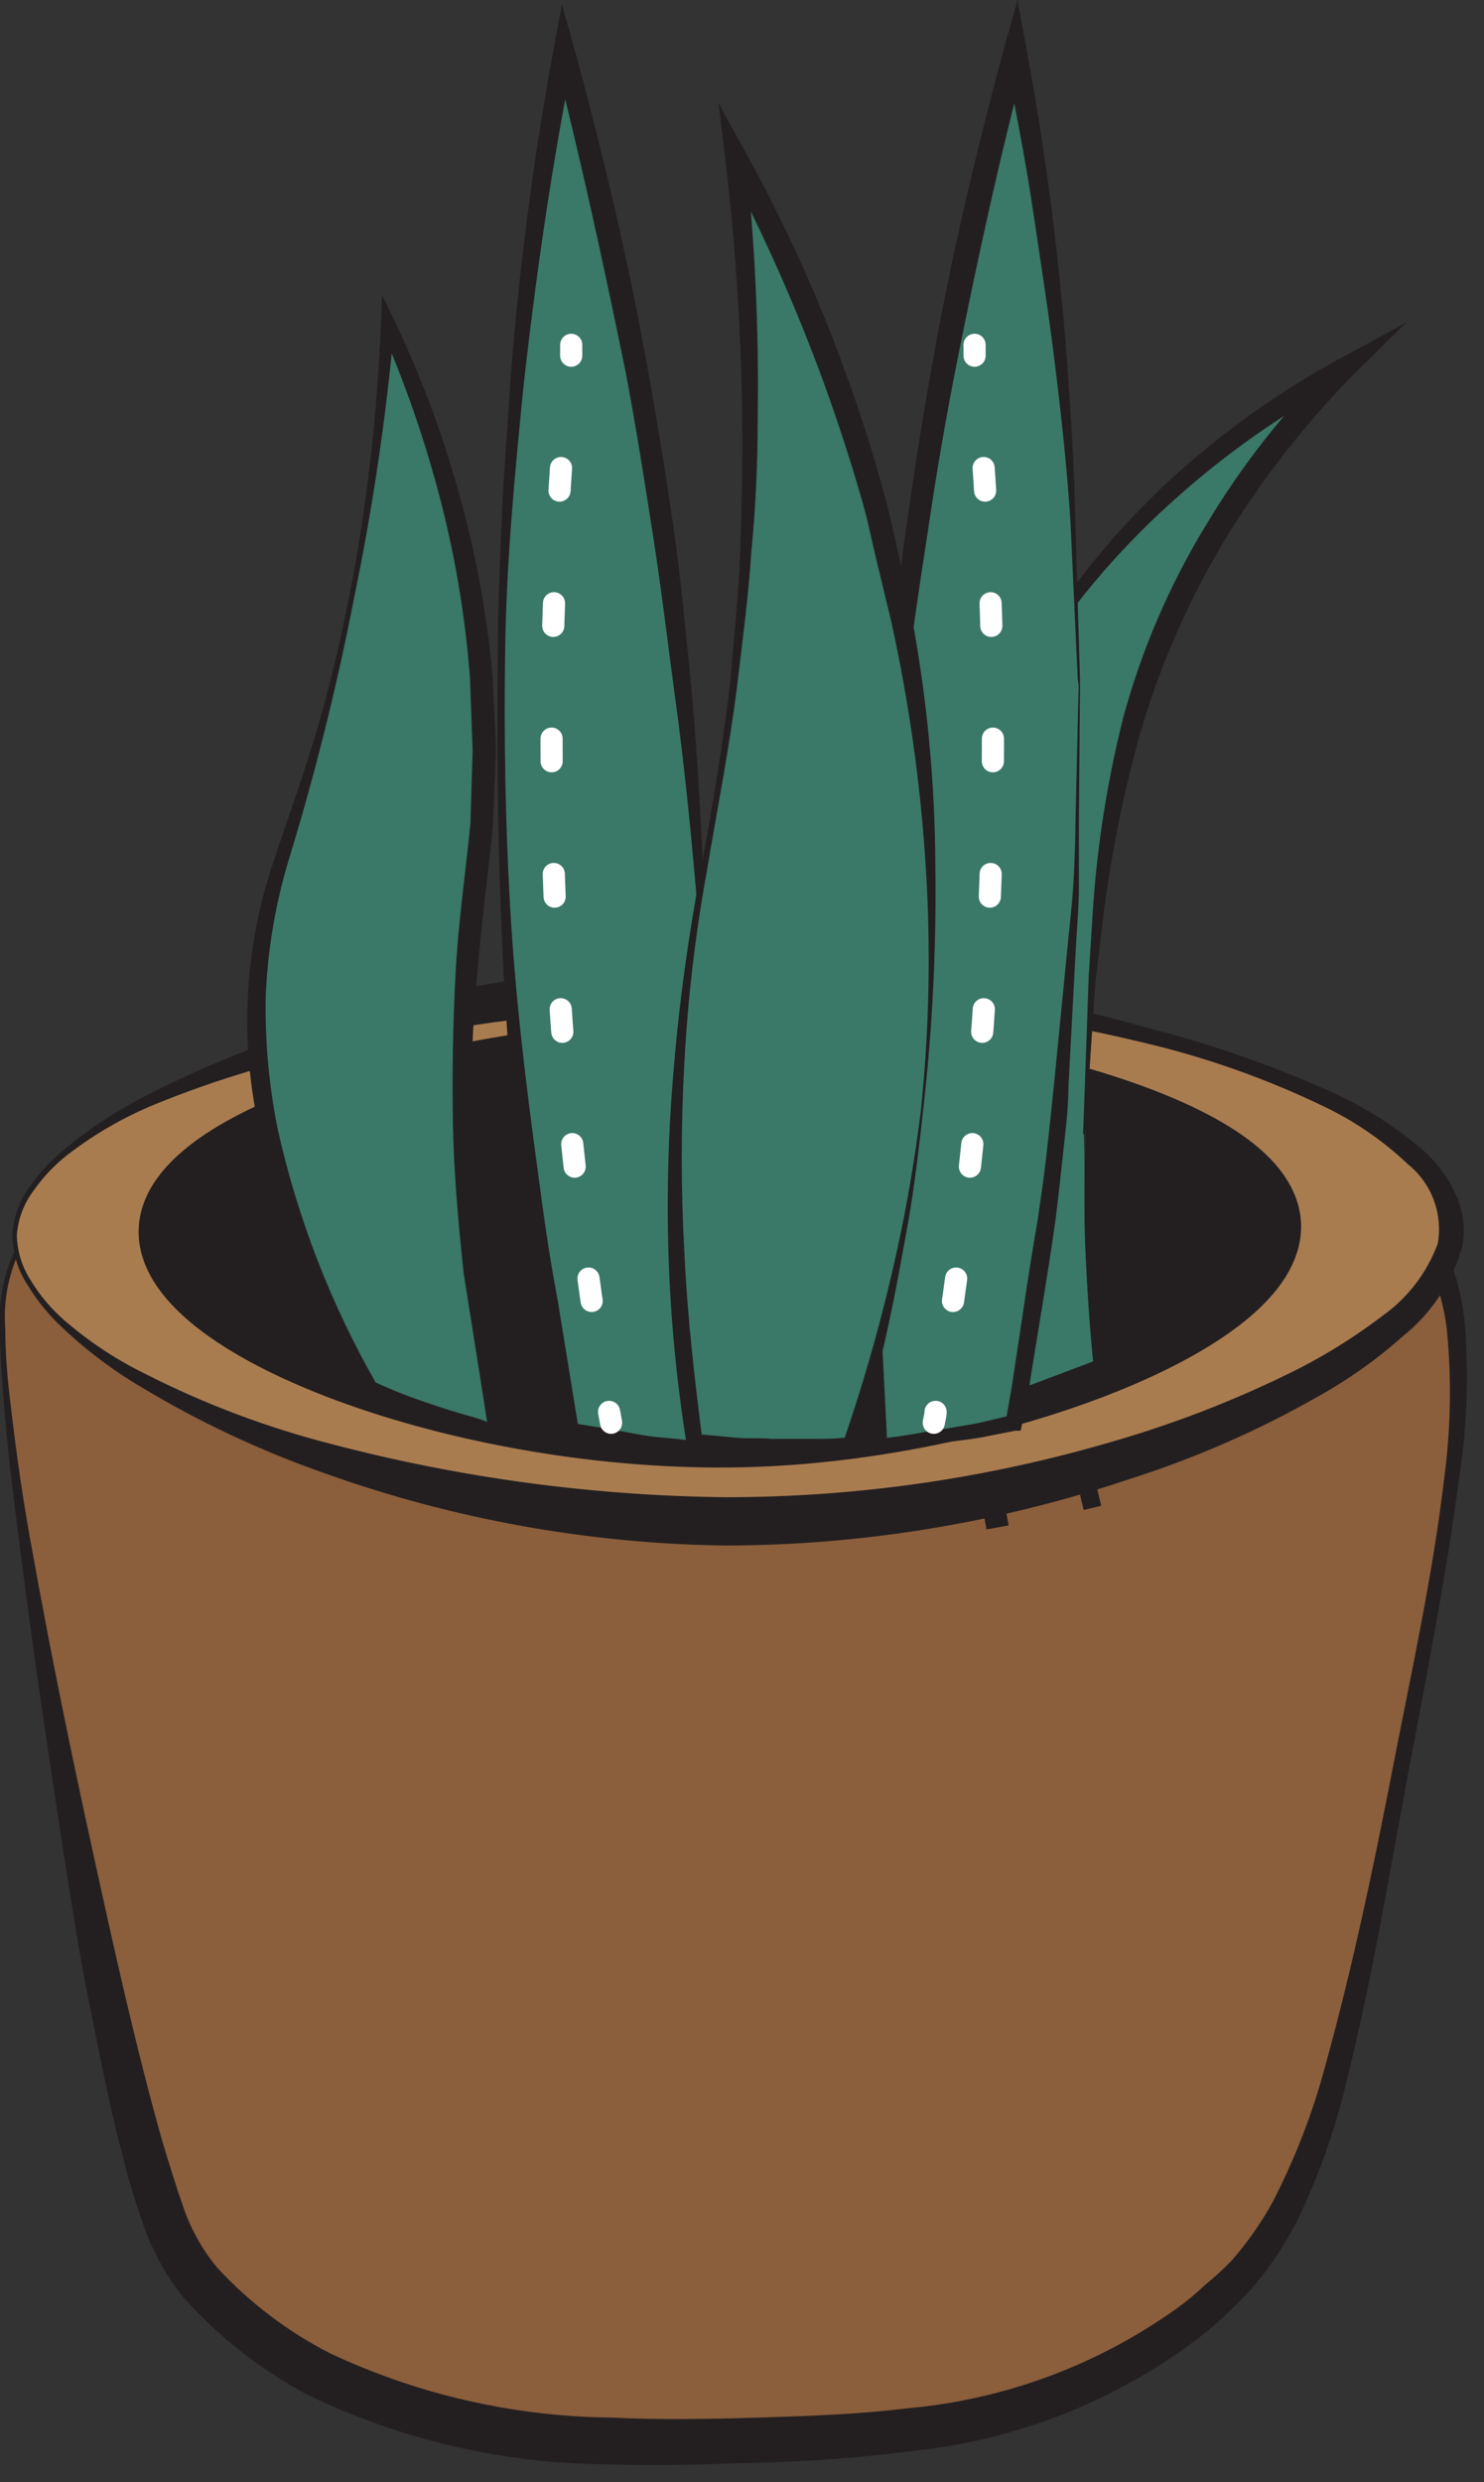 <svg width="67" height="112" viewBox="0 0 67 112" fill="none" xmlns="http://www.w3.org/2000/svg">
<rect x="0" y="0" width="67" height="112" fill="#333333" stroke="none"/>
<path d="M0.669 56.67C6.439 45 27.569 45.3 33.839 45.38C42.059 45.49 58.899 45.71 64.619 56.05C67.119 60.56 65.619 67.81 62.779 82.31C60.529 93.62 59.319 99.31 55.569 103.15C49.059 109.74 39.729 109.97 33.469 110.15C27.039 110.31 16.219 110.58 9.469 103.42C7.769 101.63 6.389 99.42 2.939 80.33C-0.741 60.09 -0.001 58 0.669 56.67Z" fill="#8B5E3C"/>
<path d="M0.58 56.63C1.632 54.579 3.145 52.799 5 51.43C6.834 50.041 8.853 48.917 11 48.09C15.253 46.467 19.707 45.427 24.24 45C28.782 44.55 33.349 44.41 37.91 44.58C40.2 44.625 42.486 44.786 44.76 45.06C47.054 45.315 49.324 45.749 51.55 46.36C53.802 46.965 55.969 47.852 58 49C60.082 50.099 61.922 51.605 63.41 53.43C63.794 53.869 64.129 54.349 64.41 54.86C64.745 55.347 65.036 55.862 65.28 56.4C65.75 57.486 66.041 58.641 66.14 59.82C66.314 62.112 66.227 64.417 65.88 66.69C65.28 71.2 64.39 75.69 63.56 80.11C62.73 84.53 62 89 60.91 93.44C60.405 95.702 59.654 97.902 58.67 100C58.144 101.071 57.496 102.077 56.74 103C56.358 103.453 55.947 103.881 55.51 104.28C55.093 104.699 54.648 105.09 54.18 105.45C50.432 108.313 45.969 110.091 41.28 110.59C39 110.885 36.707 111.062 34.41 111.12C32.14 111.19 29.85 111.28 27.54 111.2C22.831 111.192 18.184 110.129 13.94 108.09C11.814 106.969 9.904 105.479 8.3 103.69C7.515 102.718 6.903 101.619 6.49 100.44C6.097 99.342 5.764 98.224 5.49 97.09C4.9 94.87 4.49 92.63 4.03 90.39C3.57 88.15 3.24 85.91 2.88 83.67C2.19 79.18 1.51 74.67 0.95 70.19C0.65 67.91 0.36 65.66 0.18 63.4C0.09 62.27 -0 61.13 -0 60C-0.08 58.846 0.119 57.69 0.58 56.63ZM0.76 56.72C0.328 57.757 0.15 58.881 0.24 60C0.24 61.13 0.34 62.26 0.48 63.38C0.74 65.63 1.06 67.87 1.48 70.1C2.28 74.55 3.19 78.99 4.16 83.42C5.13 87.85 6.1 92.26 7.31 96.56C7.63 97.63 7.96 98.69 8.31 99.69C8.651 100.651 9.159 101.545 9.81 102.33C11.262 103.9 12.978 105.203 14.88 106.18C18.852 108.049 23.18 109.041 27.57 109.09C29.79 109.2 32.04 109.16 34.3 109.09C36.56 109.02 38.78 108.94 40.99 108.67C45.374 108.275 49.572 106.714 53.15 104.15C53.594 103.83 54.015 103.48 54.41 103.1C54.834 102.76 55.234 102.393 55.61 102C56.32 101.19 56.941 100.304 57.46 99.36C58.48 97.386 59.281 95.308 59.85 93.16C61.05 88.82 61.99 84.37 62.85 79.93C63.71 75.49 64.7 71.06 65.22 66.57C65.509 64.351 65.54 62.106 65.31 59.88C65.166 58.801 64.853 57.751 64.38 56.77C64.135 56.288 63.847 55.83 63.52 55.4C63.235 54.934 62.9 54.502 62.52 54.11C61.06 52.469 59.285 51.139 57.3 50.2C56.329 49.703 55.327 49.268 54.3 48.9C53.24 48.58 52.19 48.23 51.11 47.98C46.749 46.994 42.3 46.448 37.83 46.35C33.32 46.21 28.83 46.02 24.32 46.26C19.818 46.429 15.361 47.209 11.07 48.58C8.927 49.292 6.904 50.323 5.07 51.64C3.256 52.973 1.78 54.713 0.76 56.72Z" fill="#231F20"/>
<path d="M0.659 55.72C0.839 49.4 19.999 43.79 35.919 44.35C48.549 44.8 65.269 49.35 65.539 55.27C65.809 61.19 49.599 68 35.259 68.58C18.829 69.26 0.489 62 0.659 55.72Z" fill="#A97C50"/>
<path d="M0.561 55.72C0.602 54.936 0.873 54.181 1.341 53.55C1.784 52.917 2.312 52.349 2.911 51.86C4.093 50.886 5.381 50.048 6.751 49.36C9.488 47.971 12.35 46.846 15.3 46C21.198 44.247 27.328 43.401 33.48 43.49C39.604 43.716 45.68 44.666 51.581 46.32C54.544 47.062 57.435 48.066 60.221 49.32C61.634 49.974 62.956 50.811 64.15 51.81C64.772 52.349 65.282 53.004 65.651 53.74C66.06 54.534 66.184 55.445 66.001 56.32C65.537 57.898 64.597 59.295 63.31 60.32C62.137 61.361 60.852 62.27 59.48 63.03C56.791 64.559 53.949 65.802 51.001 66.74C45.128 68.712 38.975 69.725 32.781 69.74C26.602 69.663 20.479 68.562 14.661 66.48C11.76 65.466 8.972 64.155 6.341 62.57C5.022 61.786 3.797 60.853 2.691 59.79C2.135 59.255 1.65 58.65 1.251 57.99C0.805 57.316 0.565 56.528 0.561 55.72ZM0.761 55.72C0.773 56.465 0.999 57.19 1.411 57.81C1.8 58.448 2.282 59.024 2.841 59.52C3.968 60.509 5.223 61.343 6.571 62C9.255 63.364 12.082 64.427 15.001 65.17C20.797 66.69 26.758 67.493 32.751 67.56C38.723 67.563 44.665 66.701 50.391 65C53.251 64.166 56.03 63.072 58.691 61.73C59.996 61.056 61.241 60.27 62.41 59.38C63.554 58.571 64.425 57.434 64.911 56.12C65.028 55.456 64.965 54.772 64.728 54.14C64.49 53.508 64.087 52.952 63.56 52.53C62.482 51.508 61.255 50.655 59.92 50C57.211 48.68 54.359 47.674 51.42 47C48.484 46.292 45.499 45.8 42.49 45.53C39.501 45.224 36.494 45.117 33.49 45.21C27.485 45.377 21.506 46.066 15.62 47.27C12.67 47.838 9.783 48.695 7.001 49.83C5.607 50.401 4.296 51.154 3.101 52.07C2.505 52.525 1.983 53.068 1.551 53.68C1.094 54.269 0.819 54.978 0.761 55.72Z" fill="#231F20"/>
<path d="M7.759 55.52C7.889 51 22.509 47 34.649 47.45C44.279 47.77 56.999 51 57.239 55.23C57.479 59.46 45.089 64.28 34.149 64.69C21.619 65.17 7.619 60 7.759 55.52Z" fill="#231F20" stroke="#231F20" stroke-width="3" stroke-miterlimit="10"/>
<path d="M31.899 50.21C31.899 50.46 31.899 50.7 31.899 50.95C31.899 51.47 31.899 51.99 31.899 52.51C31.899 57.05 31.709 61.33 31.439 65.28C30.72 65.28 30.009 65.19 29.299 65.11C28.097 64.99 26.902 64.806 25.72 64.56C25.233 62.1 24.783 59.483 24.369 56.71C24.22 55.71 24.07 54.65 23.93 53.58L23.689 51.58C23.689 51.46 23.689 51.33 23.689 51.21C22.589 41.584 22.341 31.88 22.95 22.21C23.059 20.52 23.189 18.88 23.349 17.27C23.86 11.85 24.599 6.81 25.48 2.27C27.662 10.442 29.299 18.75 30.38 27.14C30.57 28.58 30.73 29.99 30.869 31.4C31.54 38.06 31.849 44.35 31.899 50.21Z" fill="#3A7867"/>
<path d="M31.999 50.21C31.999 51.47 31.999 52.72 31.999 53.98L31.899 57.75L31.799 65.3V65.58H31.509L29.999 65.48C29.513 65.468 29.029 65.421 28.549 65.34C27.589 65.22 26.629 65.09 25.669 64.95H25.409L25.359 64.68C24.649 60.78 23.889 56.88 23.459 52.94C23.029 49 22.759 45.04 22.609 41.09C22.459 37.14 22.429 33.17 22.479 29.21C22.479 27.21 22.579 25.21 22.659 23.28C22.739 21.35 22.919 19.28 23.029 17.35C23.414 12.265 24.071 7.204 24.999 2.19L25.369 0.19L25.929 2.19C27.239 6.96 28.369 11.79 29.249 16.67C29.689 19.11 30.086 21.557 30.439 24.01C30.769 26.46 31.009 28.93 31.249 31.4C31.509 34.54 31.693 37.677 31.799 40.81C31.849 43.93 31.999 47.07 31.999 50.21ZM31.899 50.21C31.829 47.07 31.749 43.94 31.479 40.81C31.209 37.68 30.909 34.57 30.479 31.47C30.149 29.02 29.859 26.57 29.479 24.14C29.099 21.71 28.719 19.27 28.259 16.85C27.269 12 26.219 7.17 24.999 2.4H25.919C24.919 7.4 24.199 12.4 23.639 17.4C23.249 21.32 22.869 25.26 22.809 29.21C22.749 33.16 22.809 37.11 23.039 41.05C23.269 44.99 23.739 48.92 24.279 52.83C24.539 54.83 24.809 56.73 25.179 58.67L26.129 64.51L25.819 64.21C26.759 64.36 27.699 64.51 28.629 64.69C29.098 64.783 29.573 64.847 30.049 64.88L31.469 65.03L31.169 65.29L31.609 57.77L31.769 54C31.839 52.72 31.839 51.46 31.849 50.21H31.899Z" fill="#231F20"/>
<path d="M45.449 68.34L44.449 68.52" stroke="#231F20" stroke-miterlimit="10"/>
<path d="M49.001 51.17V51.61C49.001 52.42 49.001 53.26 49.001 54.12C49.071 56.46 49.251 58.99 49.59 61.68C48.581 62.189 47.539 62.63 46.471 63C45.884 63.2 45.274 63.39 44.641 63.57C44.56 63.599 44.476 63.62 44.391 63.63L44.001 63.74C43.861 63.32 43.711 62.87 43.56 62.39C42.916 60.296 42.411 58.161 42.05 56C41.88 55 41.74 53.95 41.63 52.87C41.63 52.72 41.63 52.59 41.63 52.44C41.571 51.84 41.531 51.23 41.501 50.61C41.501 50.5 41.501 50.39 41.501 50.28C41.501 50.18 41.501 50.07 41.501 49.97C41.443 48.043 41.523 46.115 41.74 44.2C42.07 41.258 42.766 38.37 43.81 35.6C44.151 34.681 44.538 33.779 44.971 32.9C45.35 32.1 45.77 31.31 46.24 30.52V30.44L46.291 30.37C49.756 24.52 54.766 19.739 60.77 16.55C57.967 19.311 55.606 22.489 53.77 25.97C50.41 32.41 49.85 38.08 49.291 44.25C49.141 46.24 49.001 48.56 49.001 51.17Z" fill="#3A7867"/>
<path d="M49 51.17C49 52.93 49.08 54.68 49.2 56.43C49.32 58.18 49.56 59.92 49.82 61.65V61.82L49.67 61.89L47 63.12C46.54 63.35 46.05 63.47 45.58 63.65L44.86 63.89L44.13 64.1L43.78 64.2L43.66 63.86L43.21 62.51V62.45V62.38V62.5C42.883 61.447 42.583 60.387 42.31 59.32C42.04 58.24 41.84 57.16 41.66 56.07L41.26 52.91L41.18 51.59V50.3C41.18 49.07 41.18 47.79 41.28 46.54C41.38 45.29 41.53 44.04 41.74 42.8C42.151 40.32 42.8 37.885 43.68 35.53V35.64V35.57L44.83 32.84V32.92V32.87L46 30.28L46.07 30.15V30.27V30.22V30.15C47.757 27.202 49.855 24.508 52.3 22.15C54.771 19.793 57.546 17.775 60.55 16.15L63.48 14.56L61.11 16.9C58.94 19.109 57.025 21.554 55.4 24.19C53.792 26.839 52.519 29.677 51.61 32.64C50.736 35.636 50.117 38.7 49.76 41.8L49.48 44.13C49.4 44.91 49.36 45.69 49.31 46.47L49 51.17ZM48.9 51.17L49.07 46.46L49.15 44.1L49.3 41.75C49.466 38.592 49.938 35.457 50.71 32.39C51.543 29.317 52.809 26.377 54.47 23.66C56.105 20.926 58.092 18.418 60.38 16.2L61 17C58.041 18.555 55.292 20.48 52.82 22.73C51.58 23.851 50.421 25.057 49.35 26.34C48.276 27.634 47.294 29 46.41 30.43V30.31V30.39L45.12 32.73V32.66L43.95 35.35H43.9C43.013 37.675 42.396 40.094 42.06 42.56C41.895 43.791 41.795 45.029 41.76 46.27C41.76 47.52 41.76 48.74 41.81 50L41.92 51.29L42 52.76L42.43 55.87C42.61 56.94 42.85 58 43.09 59.06C43.33 60.12 43.6 61.17 43.9 62.22V62.28V62.16L44.32 63.51L43.86 63.26L44.57 63.08L45.29 62.87C45.772 62.754 46.246 62.607 46.71 62.43L49.49 61.38L49.37 61.61C49.19 59.86 49.08 58.1 49 56.34C48.92 54.58 49 52.93 48.94 51.17H48.9Z" fill="#231F20"/>
<path d="M48.71 30.68C48.71 30.78 48.71 30.88 48.71 30.98C48.71 34.17 48.71 37.25 48.57 40.23V40.28C48.41 43.92 48.13 47.41 47.77 50.73L47.71 51.23C47.64 51.93 47.55 52.63 47.47 53.31C47.39 53.99 47.34 54.41 47.26 54.94C46.9 57.647 46.48 60.237 46 62.71C45.91 63.23 45.82 63.71 45.72 64.25C45.18 64.38 44.62 64.5 44.05 64.61C42.88 64.84 41.67 65.02 40.48 65.14L39.69 65.21C39.43 61.21 39.26 56.9 39.26 52.31C39.26 51.8 39.26 51.31 39.26 50.76C39.26 50.49 39.26 50.23 39.26 49.96C39.26 46.52 39.43 42.96 39.68 39.23C39.89 36.07 40.18 32.87 40.58 29.53C40.65 28.84 40.74 28.15 40.83 27.46C41.01 26.09 41.19 24.75 41.39 23.46C42.455 16.346 43.924 9.298 45.79 2.35C47.078 9.003 47.949 15.729 48.4 22.49C48.57 25.29 48.68 28 48.71 30.68Z" fill="#3A7867"/>
<path d="M48.76 30.68V31L48.71 37C48.71 38 48.71 39 48.71 40C48.71 41 48.61 42 48.56 43L48.24 49C48.24 50 48.11 51 48 52C47.89 53 47.79 54 47.66 55C47.3 57.59 46.84 60.17 46.44 62.75V62.67V62.74L46.14 64.29L46.08 64.56H45.83L44.32 64.86C43.81 64.95 43.32 65 42.79 65.07C41.79 65.18 40.79 65.38 39.73 65.42H39.41V65.12C39.41 62.12 39.34 59.12 39.25 56.17C39.16 53.22 39.08 50.17 39.25 47.23C39.42 44.29 39.37 41.23 39.53 38.29L40.23 29.35C40.46 27.04 40.78 24.75 41.11 22.46C41.44 20.17 41.82 17.88 42.24 15.6C43.07 11.04 44.16 6.53 45.36 2.06L45.94 0L46.34 2.18C47.212 6.88 47.827 11.623 48.18 16.39C48.35 18.77 48.51 21.15 48.55 23.53L48.76 30.68ZM48.66 30.68L48.33 23.55C48.18 21.17 47.92 18.8 47.63 16.44C47.34 14.08 46.97 11.73 46.63 9.44C46.29 7.15 45.81 4.76 45.37 2.44H46.37C45.18 6.89 44.19 11.44 43.29 15.91C42.837 18.17 42.433 20.44 42.08 22.72C41.74 25 41.37 27.28 41.08 29.56L40.13 38.42C39.97 39.9 39.95 41.42 39.85 42.88L39.63 47.35C39.56 48.84 39.49 50.35 39.49 51.81C39.49 53.27 39.59 54.81 39.64 56.27C39.75 59.27 39.91 62.22 40.06 65.19L39.74 64.91C40.74 64.83 41.74 64.6 42.74 64.46C43.24 64.37 43.74 64.3 44.23 64.2L45.7 63.85L45.4 64.17L45.67 62.64V62.71V62.64C46.07 60.07 46.42 57.49 46.87 54.93V54.9C47.02 53.9 47.16 52.9 47.27 51.9C47.38 50.9 47.49 49.9 47.59 48.9L48.18 42.9C48.27 41.9 48.4 40.9 48.46 39.9C48.52 38.9 48.55 37.9 48.56 36.9L48.7 30.9L48.66 30.68Z" fill="#231F20"/>
<path d="M21.999 64.2C20.185 63.837 18.413 63.291 16.709 62.57C15.686 60.808 14.781 58.981 13.999 57.1C13.689 56.35 13.419 55.63 13.179 54.92C13.179 54.81 13.099 54.7 13.069 54.59C11.621 50.56 11.215 46.229 11.889 42C12.499 38.54 13.719 36.4 15.219 30C16.404 24.936 17.16 19.781 17.479 14.59C18.592 17.006 19.508 19.507 20.219 22.07C20.985 24.833 21.491 27.662 21.729 30.52C21.809 31.52 21.849 32.62 21.859 33.72C21.859 35.01 21.859 36.11 21.739 37.14C21.609 38.8 21.389 40.27 21.209 42.08C20.873 45.462 20.76 48.863 20.869 52.26C20.869 52.38 20.869 52.5 20.869 52.61C20.869 53.19 20.869 53.78 20.949 54.38C20.999 55.3 21.069 56.24 21.149 57.21C21.349 59.43 21.629 61.75 21.999 64.2Z" fill="#3A7867"/>
<path d="M22.059 64.24C21.585 64.184 21.115 64.104 20.649 64C20.199 63.9 19.749 63.79 19.299 63.66C18.396 63.424 17.507 63.134 16.639 62.79H16.569V62.72C15.482 60.944 14.517 59.096 13.679 57.19C12.861 55.251 12.219 53.243 11.759 51.19C10.79 47.07 11.008 42.76 12.389 38.76C13.049 36.76 13.749 34.86 14.329 32.87C14.909 30.88 15.379 28.87 15.779 26.87C16.561 22.815 17.036 18.707 17.199 14.58L17.249 13.31L17.809 14.47C18.967 16.895 19.917 19.414 20.649 22V22.12V22C21.449 24.786 21.981 27.643 22.239 30.53C22.289 31.64 22.359 32.76 22.389 33.87L22.259 37.23V37.28C22.019 39.52 21.729 41.79 21.539 44.01C21.349 46.23 21.239 48.5 21.229 50.75C21.219 53 21.289 55.23 21.449 57.5L22.059 64.24ZM21.999 64.17L20.939 57.49C20.699 55.26 20.489 52.97 20.449 50.71C20.409 48.45 20.449 46.17 20.569 43.9C20.689 41.63 21.019 39.4 21.239 37.15L21.339 33.88L21.219 30.6C21.006 27.772 20.531 24.97 19.799 22.23V22.17V22.11V22.23C19.12 19.681 18.247 17.187 17.189 14.77L17.809 14.65C17.441 18.771 16.837 22.868 15.999 26.92C15.215 30.971 14.213 34.977 12.999 38.92C12.42 40.871 12.084 42.886 11.999 44.92C11.956 46.961 12.14 49 12.549 51C13.451 55.018 14.951 58.878 16.999 62.45L16.889 62.35C17.718 62.735 18.57 63.069 19.439 63.35C19.869 63.5 20.309 63.64 20.749 63.77C21.189 63.9 21.629 64 21.999 64.17Z" fill="#231F20"/>
<path d="M49.6 67.46L48.81 67.65" stroke="#231F20" stroke-miterlimit="10"/>
<path d="M41.62 50.17C41.62 50.4 41.62 50.63 41.54 50.84C41.47 51.45 41.39 52.04 41.32 52.61C40.7 56.875 39.733 61.082 38.43 65.19L37.63 65.26H36.73C35.73 65.26 34.61 65.26 33.53 65.26C32.81 65.26 32.09 65.16 31.36 65.08C30.743 60.936 30.445 56.75 30.47 52.56C30.47 51.96 30.47 51.37 30.47 50.81C30.47 50.6 30.47 50.4 30.47 50.2C30.47 49.2 30.57 48.2 30.64 47.34C31.13 40.79 32.27 37.12 33.04 30.81C33.19 29.63 33.33 28.36 33.44 26.96C33.981 20.332 33.874 13.667 33.12 7.06C35.884 12.159 38.035 17.566 39.53 23.17C40.03 24.997 40.464 26.913 40.83 28.92C42.122 35.928 42.388 43.086 41.62 50.17Z" fill="#3A7867"/>
<path d="M41.669 50.18C41.529 51.45 41.379 52.73 41.189 54C40.999 55.27 40.749 56.52 40.519 57.79C40.039 60.31 39.439 62.807 38.719 65.28L38.659 65.47H38.459C37.859 65.54 37.269 65.6 36.679 65.63H34.889C34.289 65.63 33.689 65.63 33.099 65.63L31.309 65.5H30.999V65.16C30.541 62.304 30.267 59.421 30.179 56.53C30.094 53.644 30.184 50.755 30.449 47.88C30.689 45 31.109 42.14 31.629 39.31C32.149 36.48 32.629 33.65 32.969 30.8C33.129 28.8 33.349 26.86 33.419 24.89C33.489 22.92 33.529 20.89 33.509 18.95C33.468 14.999 33.211 11.053 32.739 7.13L32.439 4.65L33.649 6.85C35.464 10.126 37.009 13.544 38.269 17.07C38.903 18.83 39.466 20.617 39.959 22.43C40.429 24.24 40.789 26.08 41.179 27.91C41.856 31.568 42.207 35.28 42.229 39C42.284 42.735 42.097 46.469 41.669 50.18ZM41.569 50.18C41.96 46.466 42.034 42.726 41.789 39C41.551 35.299 41.03 31.621 40.229 28L39.579 25.31C39.359 24.41 39.189 23.5 38.929 22.62C38.429 20.873 37.866 19.133 37.239 17.4C35.978 13.93 34.478 10.552 32.749 7.29L33.659 7C34.088 10.965 34.271 14.953 34.209 18.94C34.209 20.94 34.113 22.94 33.919 24.94C33.789 26.94 33.519 28.94 33.289 30.87C32.939 33.73 32.369 36.56 31.899 39.39C31.387 42.213 31.053 45.065 30.899 47.93C30.739 50.791 30.739 53.659 30.899 56.52C31.029 59.38 31.359 62.22 31.719 65.05L31.349 64.7L33.089 64.86C33.669 64.94 34.259 64.86 34.839 64.93H36.589C37.169 64.93 37.759 64.93 38.339 64.85L38.069 65.07C38.907 62.651 39.621 60.191 40.209 57.7C40.802 55.217 41.256 52.703 41.569 50.17V50.18Z" fill="#231F20"/>
<path d="M44 15.56C44.787 23.464 45.047 31.412 44.78 39.35C44.488 47.685 43.609 55.989 42.15 64.2" fill="#3A7867"/>
<path d="M44 15.56C44 15.72 44 15.89 44 16.05" stroke="white" stroke-miterlimit="10" stroke-linecap="round"/>
<path d="M44.41 21.12C44.827 27.187 44.934 33.272 44.73 39.35C44.49 46.669 43.796 53.967 42.65 61.2" stroke="white" stroke-miterlimit="10" stroke-linecap="round" stroke-dasharray="1.02 5.09"/>
<path d="M42.24 63.71C42.24 63.88 42.18 64.04 42.16 64.2" stroke="white" stroke-miterlimit="10" stroke-linecap="round"/>
<path d="M25.79 15.56C24.175 31.78 24.78 48.144 27.59 64.2L25.79 15.56Z" fill="#3A7867"/>
<path d="M25.789 15.56C25.789 15.72 25.789 15.89 25.789 16.05" stroke="white" stroke-miterlimit="10" stroke-linecap="round"/>
<path d="M25.329 21.12C24.909 27.187 24.799 33.272 24.999 39.35C25.243 46.67 25.941 53.967 27.089 61.2" stroke="white" stroke-miterlimit="10" stroke-linecap="round" stroke-dasharray="1.02 5.09"/>
<path d="M27.5 63.71L27.59 64.2" stroke="white" stroke-miterlimit="10" stroke-linecap="round"/>
</svg>

